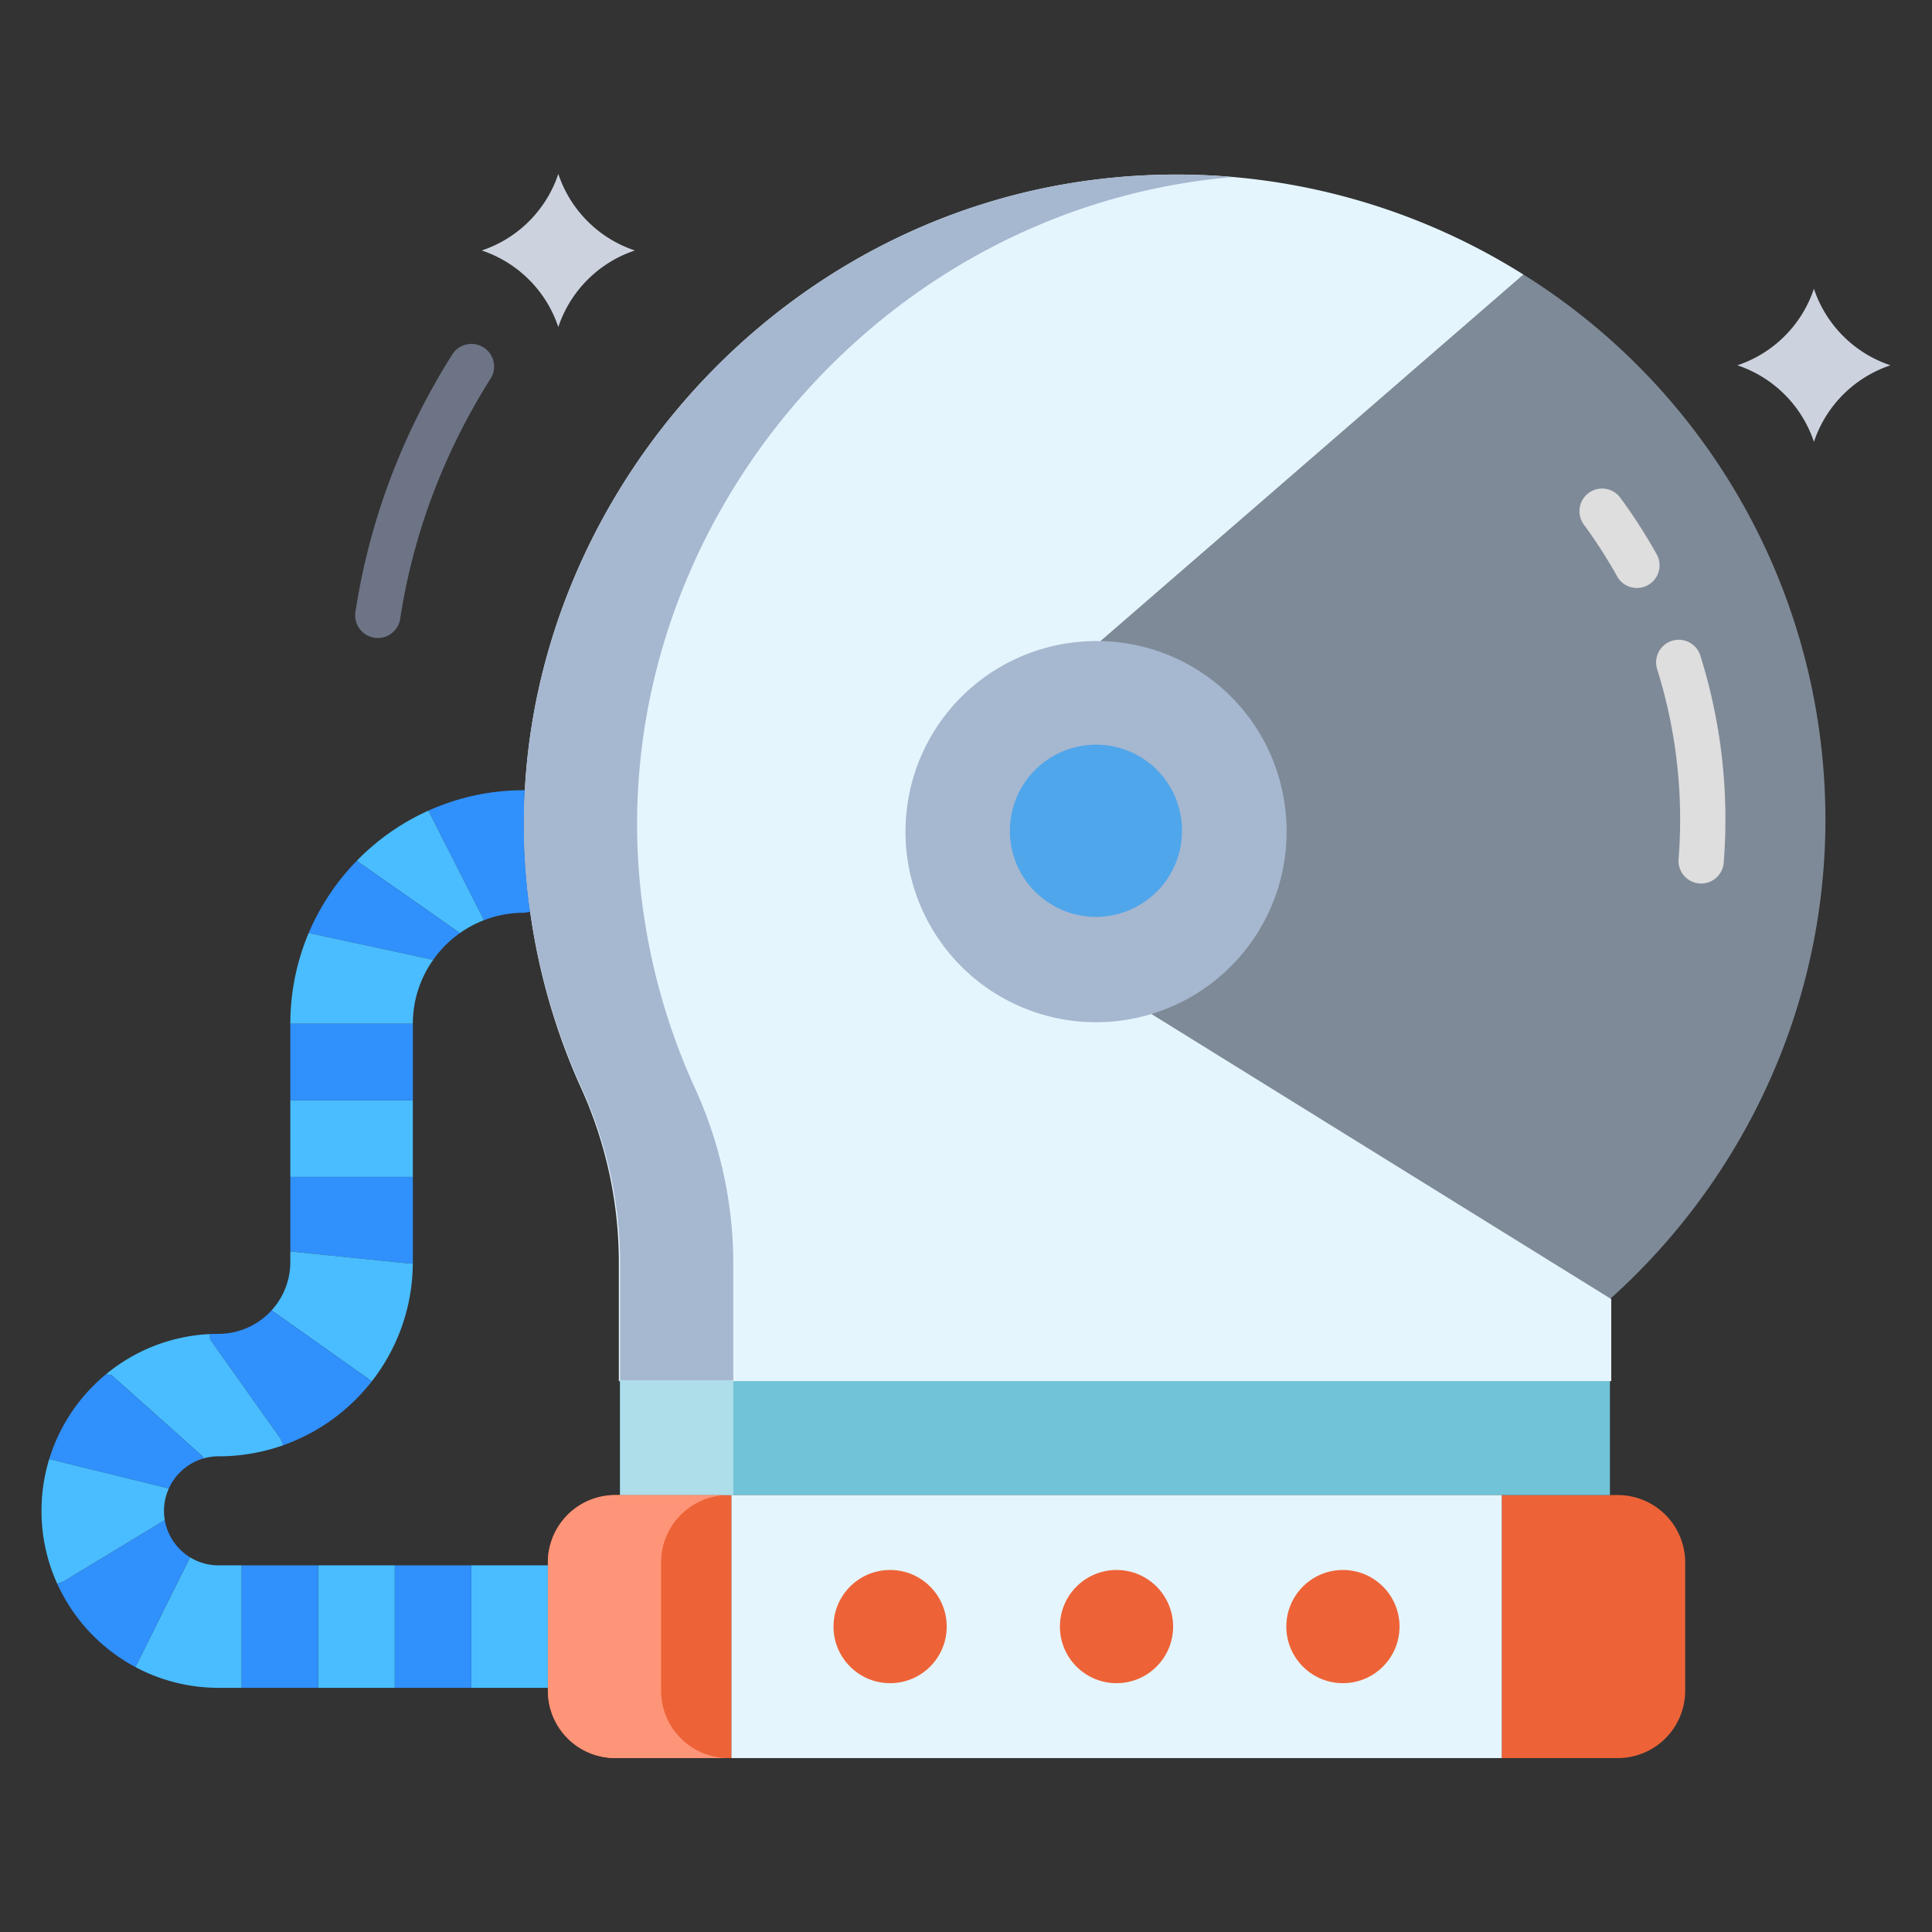<svg id="Layer_1" height="512" viewBox="0 0 512 512" width="512" xmlns="http://www.w3.org/2000/svg" data-name="Layer 1"><rect x="0" y="0" width="512" height="512" fill="#333333" stroke="none"/><path d="m488.46 89.06a31.973 31.973 0 0 0 12.54 7.75 32.08 32.08 0 0 0 -20.29 20.29 32.088 32.088 0 0 0 -20.29-20.29 32.08 32.08 0 0 0 20.29-20.29 31.973 31.973 0 0 0 7.75 12.54z" fill="#ccd3df"/><path d="m482.4 195.76a170.17 170.17 0 0 0 -78.67-123l-112.08 97.14 12.49 98.24.03.09 122.48 76.04c40.46-36.25 63.03-90.85 55.75-148.51z" fill="#7f8a98"/><path d="m446.59 414.07v33.98a17.858 17.858 0 0 1 -17.86 17.86h-30.75v-69.7h30.75a17.865 17.865 0 0 1 17.86 17.86z" fill="#ed6337"/><path d="m426.65 365.81v30.4h-28.67-204.18-29.47v-30.4z" fill="#71c3d7"/><path d="m304.345 268.23-.117-.09-12.567-98.24 112.074-97.14q-4.334-2.715-8.832-5.19a172.768 172.768 0 0 0 -104.892-19.94c-83.04 10.39-146.57 81.07-150.93 161.8a163.207 163.207 0 0 0 .909 28.4q.226 1.92.51 3.81a169.369 169.369 0 0 0 13.625 46.99 112.028 112.028 0 0 1 9.875 46.89v30.48h263v-21.73z" fill="#e5f5fd"/><path d="m397.98 396.21v69.7h-204.18v-69.7z" fill="#e5f5fd"/><path d="m340.51 213.65a50.5 50.5 0 1 1 -56.37-43.35 51.537 51.537 0 0 1 7.51-.4 50.217 50.217 0 0 1 48.86 43.75z" fill="#a6b7d0"/><path d="m193.8 396.21v69.7h-30.75a17.852 17.852 0 0 1 -17.86-17.86v-33.98a17.858 17.858 0 0 1 17.86-17.86z" fill="#ed6337"/><path d="m155.71 58.63a32.017 32.017 0 0 0 12.54 7.75 32.08 32.08 0 0 0 -20.29 20.29 32.088 32.088 0 0 0 -20.29-20.29 32.08 32.08 0 0 0 20.29-20.29 32.017 32.017 0 0 0 7.75 12.54z" fill="#ccd3df"/><path d="m124.9 414.83h20.29v32.46h-20.29z" fill="#49bdff"/><path d="m140.5 241.64-1.67.25a29.168 29.168 0 0 0 -10.64 2l-.28-.72-14.38-28.34a61.423 61.423 0 0 1 25.3-5.41l.25.01a163.11 163.11 0 0 0 .91 28.4q.225 1.92.51 3.81z" fill="#3090fc"/><path d="m127.91 243.17.28.72a28.331 28.331 0 0 0 -6.37 3.43l-.13-.18-26.59-18.62-.48-.47a61.939 61.939 0 0 1 18.91-13.22z" fill="#49bdff"/><path d="m104.61 414.83h20.29v32.46h-20.29z" fill="#3090fc"/><path d="m121.69 247.14.13.18a29.017 29.017 0 0 0 -7.02 7.05l-31.41-6.78-1.58-.35a62.059 62.059 0 0 1 12.81-19.19l.48.47z" fill="#3090fc"/><path d="m83.39 247.59 31.41 6.78a29.172 29.172 0 0 0 -5.39 16.94h-32.47a61.671 61.671 0 0 1 4.87-24.07z" fill="#49bdff"/><path d="m109.41 311.89v22.56c0 .13 0 .27-.01.4l-1.09-.02-31.37-3.18v-19.76z" fill="#3090fc"/><path d="m109.41 291.6v20.29h-1.02-31.45v-20.29h31.45z" fill="#49bdff"/><path d="m109.41 271.31v20.29h-1.02-31.45v-20.29h31.45z" fill="#3090fc"/><path d="m108.31 334.83 1.09.02a51.166 51.166 0 0 1 -10.89 31.24l-.94-.72-25.59-18.12a18.959 18.959 0 0 0 4.96-12.8v-2.8z" fill="#49bdff"/><path d="m84.32 414.83h20.29v32.46h-20.29z" fill="#49bdff"/><path d="m97.57 365.37.94.72a51.731 51.731 0 0 1 -23.5 16.93l-.58-1.62-18.77-26.48-.05-1.38c.76-.04 1.53-.06 2.3-.06a19 19 0 0 0 14.07-6.23z" fill="#3090fc"/><path d="m64.03 414.83h20.29v32.46h-20.29z" fill="#3090fc"/><path d="m74.43 381.4.58 1.62a51.261 51.261 0 0 1 -17.1 2.92 14.055 14.055 0 0 0 -3.97.56l-.12-.43-24.22-21.61-1.52-.26a46.709 46.709 0 0 1 27.53-10.66l.05 1.38z" fill="#49bdff"/><path d="m64.03 414.83v32.46h-6.12a46.631 46.631 0 0 1 -22.06-5.52l.66-1.25 13.85-27.82a14.376 14.376 0 0 0 7.55 2.13z" fill="#49bdff"/><path d="m53.82 386.07.12.43a14.456 14.456 0 0 0 -9.23 8.04l-.42-.19-31.25-7.67a47.139 47.139 0 0 1 15.04-22.48l1.52.26z" fill="#3090fc"/><path d="m50.36 412.7-13.85 27.82-.66 1.25a47.166 47.166 0 0 1 -20.7-22.1l1.52-.49 27-16.35a14.452 14.452 0 0 0 6.69 9.87z" fill="#3090fc"/><path d="m44.29 394.35.42.19a14.3 14.3 0 0 0 -1.04 8.29l-27 16.35-1.52.49a46.516 46.516 0 0 1 -4.15-19.28 47.033 47.033 0 0 1 2.04-13.71z" fill="#49bdff"/><path d="m313.04 217.12a22.81 22.81 0 1 1 -25.46-19.58 22.708 22.708 0 0 1 25.46 19.58z" fill="#50a6ea"/><g fill="#ed6337"><circle cx="355.89" cy="431.06" r="15"/><circle cx="295.89" cy="431.06" r="15"/><circle cx="235.89" cy="431.06" r="15"/></g><path d="m164.33 365.81v30.4h29.47.53v-30.4z" fill="#aedeea"/><path d="m184.29 288.63a169.6 169.6 0 0 1 -13.79-46.99q-.285-1.89-.51-3.81a163.11 163.11 0 0 1 -.91-28.4c4.36-80.73 67.89-151.41 150.93-161.8q3.377-.422 6.737-.709a174.629 174.629 0 0 0 -36.737.709c-83.04 10.39-146.57 81.07-150.93 161.8a163.11 163.11 0 0 0 .91 28.4q.225 1.92.51 3.81a169.6 169.6 0 0 0 13.79 46.99 112.183 112.183 0 0 1 10.04 46.89v30.29h30v-30.29a112.183 112.183 0 0 0 -10.04-46.89z" fill="#a6b7d0"/><path d="m175.19 448.05v-33.98a17.858 17.858 0 0 1 17.86-17.86h-30a17.858 17.858 0 0 0 -17.86 17.86v33.98a17.852 17.852 0 0 0 17.86 17.86h30a17.852 17.852 0 0 1 -17.86-17.86z" fill="#ff9578"/><path d="m450.828 234.141c-.161 0-.323-.007-.486-.02a6 6 0 0 1 -5.5-6.46 133.1 133.1 0 0 0 -5.678-50.315 6 6 0 1 1 11.448-3.6 145.055 145.055 0 0 1 6.188 54.874 6 6 0 0 1 -5.972 5.521z" fill="#dedede"/><path d="m433.805 155.822a6 6 0 0 1 -5.243-3.075 132.226 132.226 0 0 0 -8.851-13.762 6 6 0 0 1 9.67-7.105 144.193 144.193 0 0 1 9.657 15.015 6 6 0 0 1 -5.233 8.927z" fill="#dedede"/><path d="m100.134 169.076a6 6 0 0 1 -5.939-6.9 175.27 175.27 0 0 1 9.151-35.058 180.757 180.757 0 0 1 16.483-33.124 6 6 0 1 1 10.141 6.414 168.787 168.787 0 0 0 -15.387 30.921 163.206 163.206 0 0 0 -8.525 32.652 6 6 0 0 1 -5.924 5.095z" fill="#6d7486"/></svg>